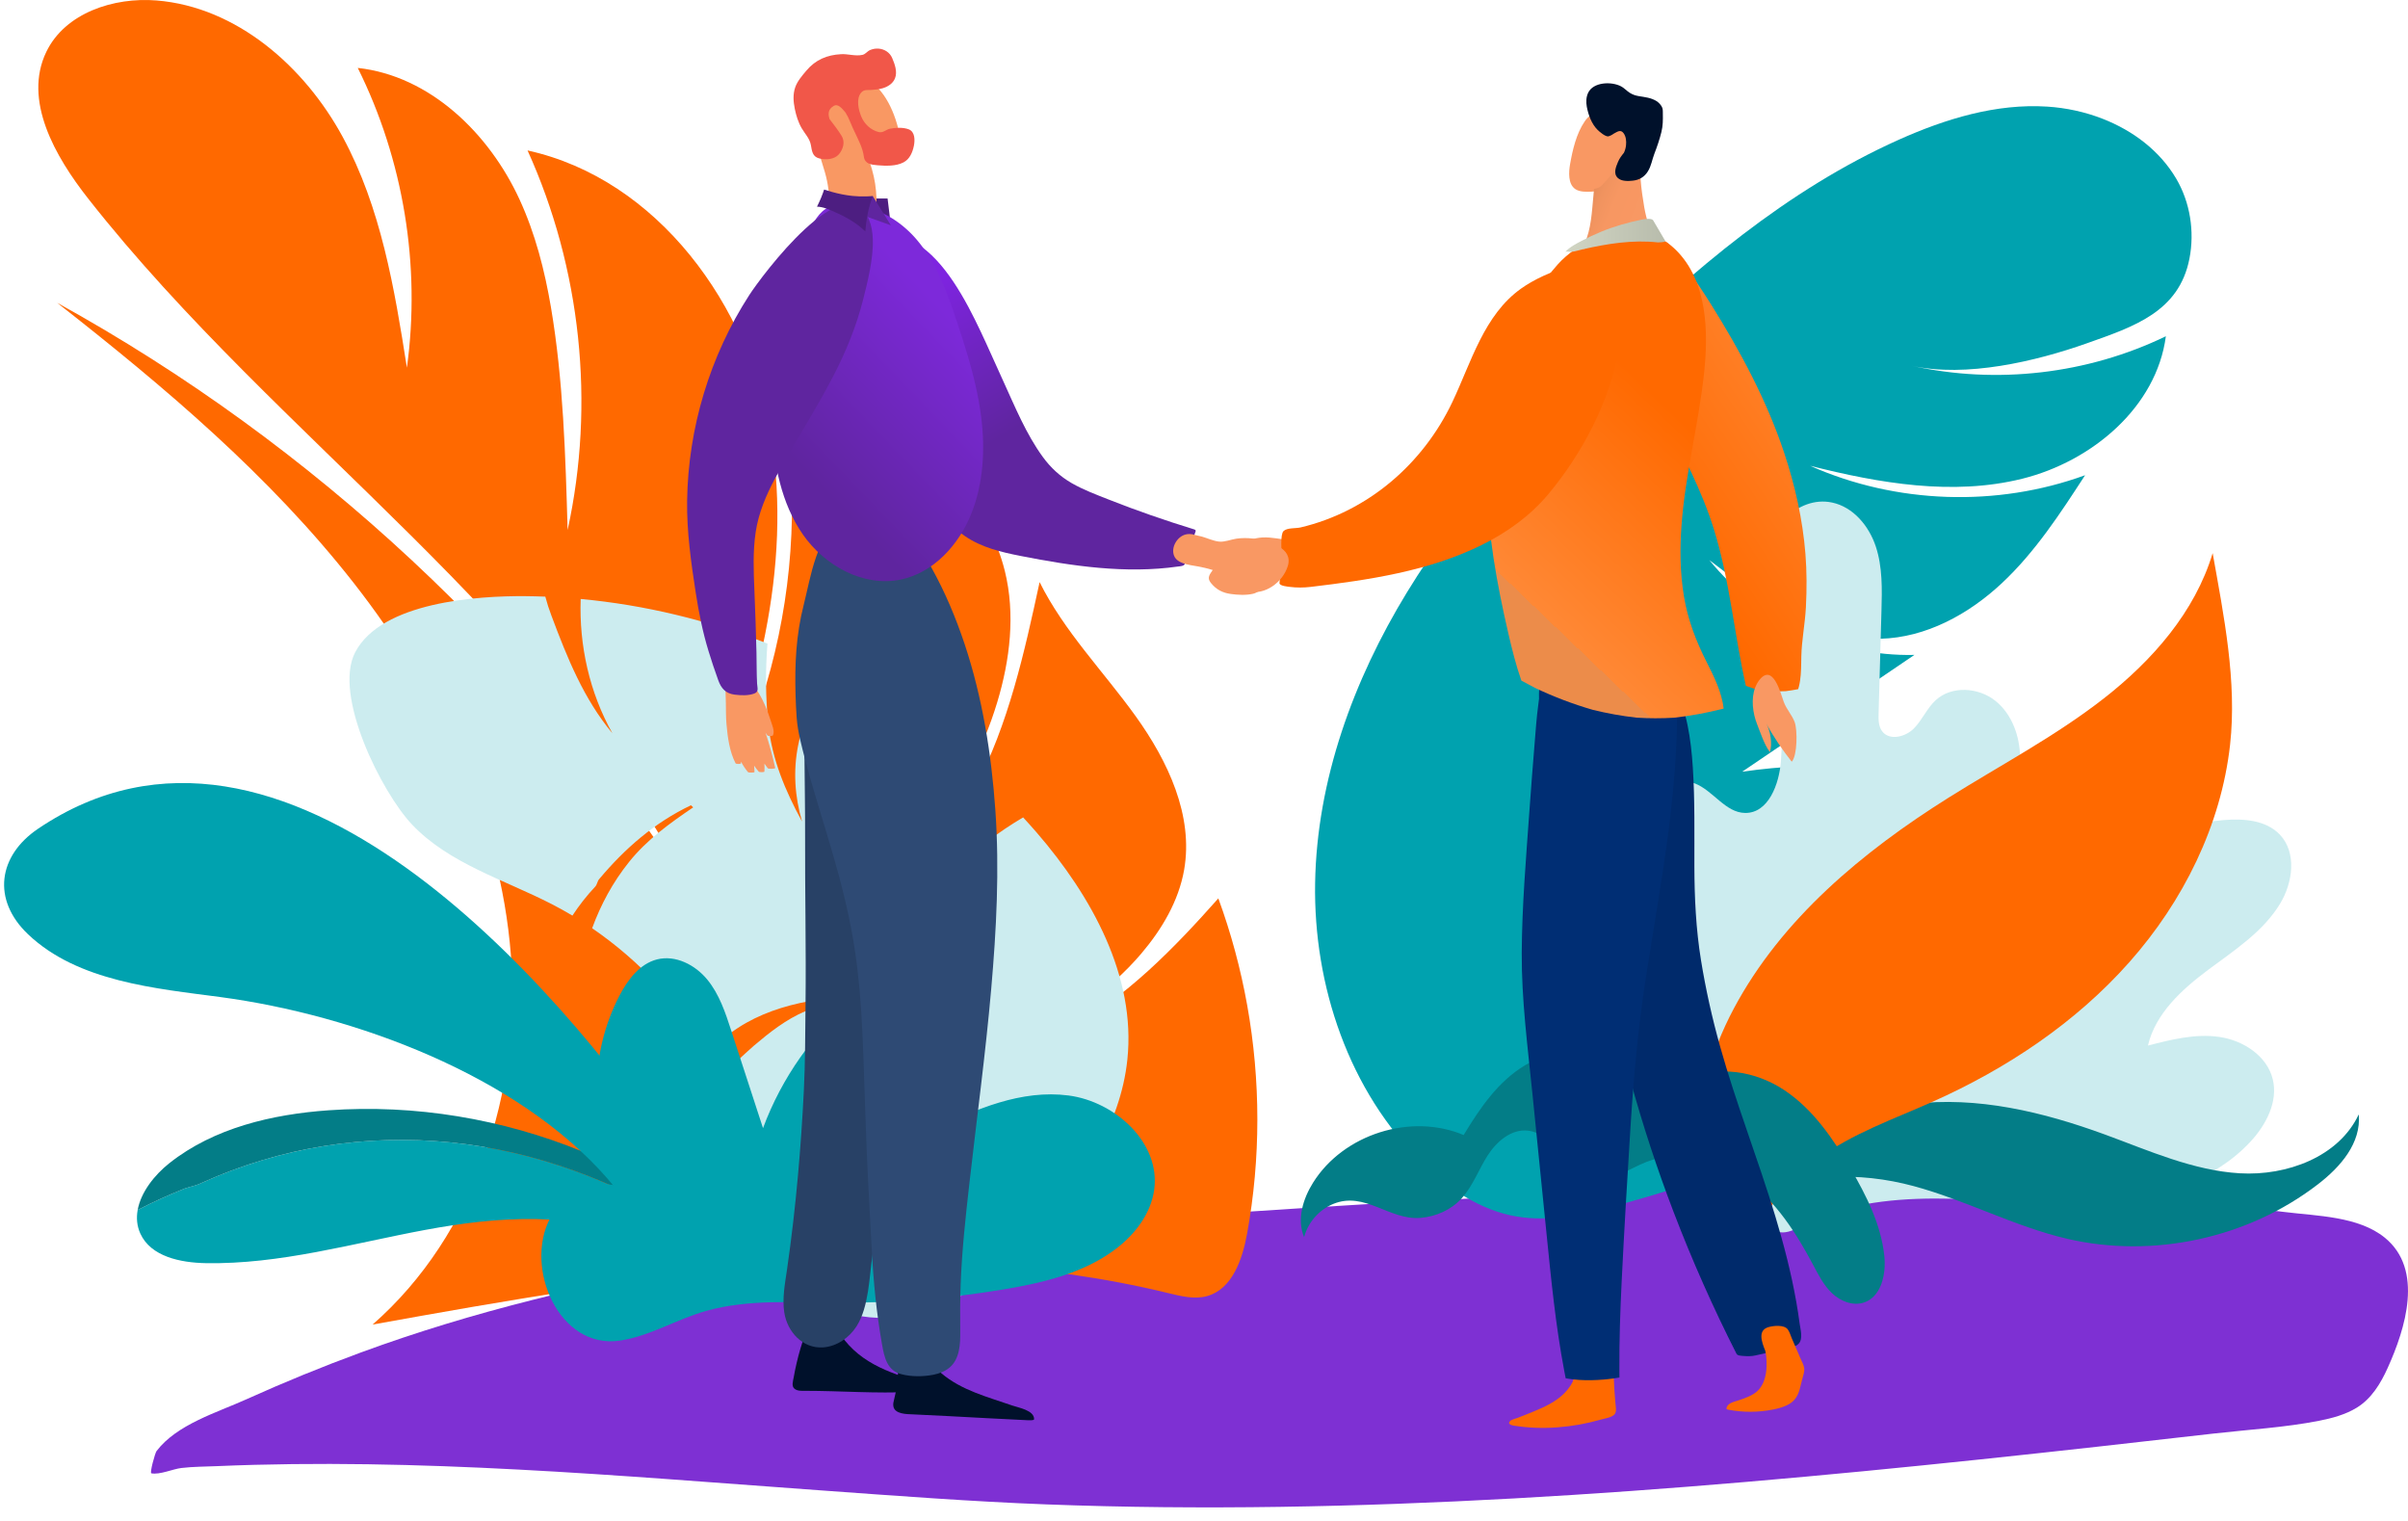 <svg width="171" height="108" viewBox="0 0 171 108" fill="none" xmlns="http://www.w3.org/2000/svg">
<path d="M169.561 97.125C169.063 98.229 168.415 99.312 167.358 99.96C166.558 100.45 165.608 100.705 164.695 100.885C162.242 101.368 159.686 101.51 157.203 101.794C151.672 102.427 146.14 103.05 140.603 103.633C129.588 104.791 118.553 105.792 107.493 106.402C96.452 107.011 85.375 107.244 74.32 106.825C68.964 106.623 63.614 106.212 58.268 105.828C44.006 104.8 29.7 103.496 15.399 104.108C14.564 104.144 13.709 104.141 12.878 104.24C12.276 104.312 11.334 104.737 10.749 104.617C10.619 104.597 11.006 103.181 11.119 103.034C12.561 101.141 15.405 100.306 17.496 99.362C20.159 98.159 22.865 97.052 25.608 96.044C33.59 93.109 41.833 91.17 50.195 89.678C60.355 88.094 70.617 87.33 80.867 86.584C91.578 85.804 102.316 85.129 113.047 84.711C124.014 84.286 135.001 84.132 145.965 84.677C151.412 84.947 156.851 85.392 162.263 86.066C164.543 86.35 167.48 86.362 169.351 87.884C172.145 90.16 170.808 94.36 169.561 97.125Z" fill="#7E30D3"/>
<path d="M88.567 71.377C88.104 68.796 87.42 66.254 86.518 63.792C83.367 67.345 79.99 70.815 75.823 73.095C71.656 75.374 66.55 76.34 62.1 74.679C69.047 75.81 76.498 73.068 81.053 67.704C82.51 65.989 83.7 63.982 84.089 61.766C84.764 57.91 82.937 54.046 80.654 50.865C78.372 47.685 75.568 44.84 73.826 41.335C72.743 46.342 71.623 51.417 69.236 55.949C66.848 60.482 62.995 64.484 58.071 65.9C64.139 62.422 68.798 56.561 70.817 49.865C71.727 46.851 72.113 43.605 71.357 40.548C70.295 36.255 67.126 32.803 63.738 29.959C60.35 27.115 56.603 24.645 53.71 21.299C58.109 33.439 56.715 47.536 50.025 58.58C53.682 49.868 56.291 40.339 54.758 31.017C53.224 21.694 46.692 12.716 37.463 10.683C41.26 19.054 42.274 28.659 40.308 37.638C40.158 32.359 40 26.979 39.127 21.833C38.682 19.205 38.014 16.603 36.899 14.174C34.743 9.48 30.542 5.387 25.406 4.823C28.656 11.358 29.889 18.88 28.895 26.11C28.015 20.482 27.053 14.739 24.34 9.73C21.627 4.721 16.801 0.494 11.122 0.033C8.069 -0.215 4.622 0.922 3.29 3.68C1.63 7.115 3.9 11.097 6.258 14.097C19.811 31.344 39.369 44.007 49.228 63.6C37.93 46.147 22.262 31.545 4.056 21.499C11.684 27.474 19.162 33.781 25.132 41.412C31.102 49.044 35.526 58.145 36.279 67.803C37.032 77.462 33.75 87.672 26.459 94.055C45.157 90.69 64.513 87.337 82.974 91.824C83.877 92.043 84.826 92.281 85.721 92.033C87.507 91.536 88.228 89.427 88.56 87.604C89.534 82.254 89.527 76.73 88.567 71.377Z" fill="#FF6900"/>
<path d="M149.332 8.441C148.072 7.947 146.723 7.655 145.381 7.57C141.751 7.338 138.156 8.437 134.837 9.923C126.901 13.477 120.159 19.225 113.934 25.296C108.707 30.395 103.722 35.823 99.916 42.055C96.11 48.287 93.514 55.395 93.391 62.696C93.267 69.996 95.795 77.484 101.014 82.592C102.868 84.406 105.119 85.941 107.677 86.379C110.021 86.781 112.416 86.236 114.713 85.62C126.032 82.585 137.323 77.369 144.407 68.037C146.15 65.74 147.658 62.736 146.557 60.072C145.584 57.72 142.95 56.568 140.5 55.88C135.063 54.352 129.304 53.981 123.717 54.8C127.794 52.034 131.871 49.269 135.948 46.504C130.411 46.633 124.874 44.072 121.387 39.771C124.989 42.553 128.987 45.471 133.538 45.357C136.77 45.276 139.802 43.617 142.163 41.407C144.524 39.197 146.308 36.456 148.069 33.745C141.796 36.03 134.641 35.784 128.54 33.074C133.471 34.321 138.677 35.22 143.613 33.992C148.549 32.764 153.141 28.918 153.805 23.877C148.251 26.563 141.783 27.314 135.761 25.973C139.608 26.83 144.575 25.66 148.196 24.377C151.531 23.195 154.743 22.149 155.481 18.358C155.854 16.441 155.531 14.365 154.535 12.678C153.369 10.705 151.479 9.282 149.332 8.441Z" fill="#00A2AF"/>
<path d="M64.284 66.589C65.007 63.681 65.731 60.773 67.585 58.332C68.363 57.275 69.319 56.437 70.371 55.727C66.813 52.364 62.736 49.554 58.339 47.391C57.569 49.125 57.083 51.015 56.682 52.915C56.312 54.735 56.443 56.579 56.956 58.335C55.776 56.175 54.825 53.932 54.56 51.437C54.361 49.488 54.352 47.595 54.5 45.699C50.252 44.035 45.776 42.954 41.236 42.532C41.118 45.836 41.863 49.172 43.488 52.069C41.453 49.627 40.29 46.735 39.163 43.727C38.993 43.281 38.845 42.827 38.724 42.366C38.253 42.348 37.781 42.336 37.309 42.332C33.918 42.303 27.098 42.739 25.226 46.311C23.622 49.369 27.126 56.297 29.258 58.547C31.895 61.328 35.778 62.449 39.187 64.203C39.684 64.458 40.171 64.729 40.649 65.015C41.129 64.287 41.665 63.598 42.267 62.96C42.417 62.802 42.41 62.571 42.559 62.413C44.382 60.242 46.485 58.41 49.068 57.18C49.107 57.217 49.186 57.292 49.226 57.329C47.565 58.456 45.943 59.62 44.68 61.196C43.513 62.647 42.664 64.236 42.049 65.912C45.417 68.217 48.264 71.278 50.344 74.791C52.791 71.933 56.544 71 60.285 70.749C60.362 70.746 60.514 70.665 60.628 70.623C59.527 71.156 58.3 71.346 57.196 71.801C55.827 72.38 54.66 73.3 53.533 74.256C52.738 74.961 51.971 75.675 51.23 76.407C52.061 78.051 52.728 79.777 53.208 81.557C54.203 85.245 54.633 89.493 57.593 91.91C59.959 93.842 63.426 93.987 66.29 92.922C69.153 91.857 71.508 89.756 73.581 87.512C76.776 84.056 79.566 79.923 80.058 75.243C80.679 69.323 77.516 63.628 73.623 59.123C73.307 58.757 72.984 58.398 72.656 58.042C69.163 60.102 66.165 62.957 64.284 66.589Z" fill="#CCECEF"/>
<path d="M141.022 63.921C141.793 63.483 142.722 63.069 143.534 63.424C144.251 63.738 144.615 64.582 144.6 65.365C144.585 66.148 144.267 66.888 143.953 67.606C146.619 62.406 152.069 58.742 157.892 58.234C159.317 58.11 160.92 58.231 161.903 59.269C163.108 60.543 162.828 62.661 161.921 64.162C160.714 66.162 158.671 67.475 156.8 68.873C154.928 70.27 153.066 71.97 152.532 74.243C154.191 73.816 155.904 73.385 157.6 73.63C159.296 73.875 160.989 74.97 161.396 76.635C161.787 78.23 160.919 79.881 159.799 81.083C157.262 83.805 153.462 85.023 149.754 85.346C146.047 85.669 142.321 85.208 138.6 85.12C135.325 85.043 131.932 85.267 128.881 86.559C128.035 86.917 126.78 87.995 125.886 87.264C125.187 86.692 125.357 85.212 125.465 84.453C126.222 79.113 129.894 73.642 133.521 69.816C135.716 67.501 138.245 65.498 141.022 63.921Z" fill="#CCECEF"/>
<path d="M167.503 79.131C166.085 82.151 162.388 83.509 159.056 83.313C155.725 83.117 152.607 81.706 149.473 80.559C145.091 78.955 140.407 77.826 135.775 78.398C131.144 78.97 126.562 81.493 124.468 85.662C127.356 83.115 132.146 83.216 135.866 84.215C139.587 85.214 143.037 87.088 146.788 87.962C152.903 89.386 159.627 87.927 164.601 84.097C166.217 82.854 167.686 81.161 167.503 79.131Z" fill="#037D87"/>
<path d="M115.584 61.553C115.596 60.055 115.73 58.49 116.522 57.22C117.314 55.949 118.947 55.09 120.345 55.625C121.659 56.129 122.518 57.706 123.924 57.726C125.584 57.75 126.352 55.677 126.472 54.023C126.627 51.891 126.493 49.739 126.078 47.643C125.586 45.163 124.696 42.676 125.046 40.172C125.397 37.668 127.625 35.164 130.101 35.684C131.605 36 132.723 37.346 133.206 38.805C133.689 40.263 133.652 41.836 133.609 43.371C133.541 45.8 133.473 48.228 133.405 50.656C133.393 51.096 133.392 51.573 133.656 51.926C134.168 52.611 135.302 52.34 135.904 51.733C136.506 51.127 136.839 50.286 137.471 49.71C138.603 48.678 140.495 48.805 141.693 49.76C142.891 50.715 143.447 52.308 143.455 53.839C143.464 55.371 142.992 56.864 142.446 58.294C140.806 62.595 138.474 66.592 136.151 70.566C133.889 74.438 130.498 80.902 125.493 81.594C120.25 82.32 117.976 74.842 116.882 71.013C116.005 67.943 115.558 64.747 115.584 61.553Z" fill="#CCECEF"/>
<path d="M122.933 92.234C119.098 86.137 119.736 77.97 123.124 71.614C126.513 65.258 132.265 60.476 138.366 56.647C142.065 54.325 145.956 52.281 149.399 49.594C152.841 46.907 155.872 43.459 157.128 39.277C157.922 43.722 158.866 48.399 158.365 52.887C157.725 58.61 155.035 64.007 151.216 68.317C147.397 72.628 142.49 75.893 137.229 78.238C134.46 79.472 131.547 80.483 129.102 82.277C126.052 84.514 123.896 87.938 123.195 91.655C123.066 91.31 123.129 92.546 122.933 92.234Z" fill="#FF6900"/>
<path d="M133.813 90.233C133.851 89.874 133.848 89.51 133.811 89.167C133.571 86.943 132.536 84.887 131.405 82.957C130.174 80.855 128.755 78.777 126.731 77.421C124.707 76.066 121.947 75.569 119.816 76.75C118.921 77.246 118.053 78.04 117.039 77.898C115.945 77.744 115.333 76.6 114.519 75.854C112.88 74.351 110.21 74.502 108.3 75.642C106.391 76.781 105.089 78.694 103.94 80.597C100.193 79.018 95.407 80.53 93.248 83.975C92.525 85.127 92.082 86.594 92.609 87.848C92.885 86.8 93.674 85.9 94.677 85.489C96.921 84.569 98.663 86.661 100.869 86.48C101.975 86.389 103.061 85.912 103.809 85.08C104.599 84.201 105.003 83.048 105.64 82.052C106.277 81.056 107.325 80.152 108.501 80.285C110.442 80.505 111.223 83.253 113.135 83.659C114.445 83.938 115.662 83.001 116.908 82.51C119.274 81.579 122.053 82.306 124.093 83.824C126.133 85.341 127.549 87.544 128.741 89.79C129.125 90.513 129.502 91.262 130.096 91.827C130.689 92.392 131.559 92.744 132.341 92.497C133.267 92.203 133.704 91.243 133.813 90.233Z" fill="#037D87"/>
<path d="M14.339 83.987C13.931 84.191 13.523 84.259 13.115 84.395C11.98 84.849 10.861 85.354 9.776 85.918C9.675 86.479 9.718 87.049 9.966 87.594C10.709 89.23 12.815 89.662 14.612 89.694C19.876 89.788 25.018 88.297 30.195 87.334C35.371 86.372 40.918 85.976 45.721 88.131C46.762 88.598 48.432 89.647 49.588 88.957C50.059 88.676 50.277 88.347 50.329 88.004C49.92 87.798 49.522 87.569 49.131 87.316C38.462 80.319 25.619 78.893 14.339 83.987Z" fill="#00A2AF"/>
<path d="M49.509 86.254C47.552 84.23 43.937 82.821 41.379 81.775C35.69 79.446 29.466 78.402 23.329 78.84C19.316 79.126 15.203 80.09 12.044 82.581C10.98 83.419 10.006 84.649 9.776 85.918C10.861 85.354 11.98 84.85 13.116 84.395C13.524 84.259 13.931 84.192 14.339 83.988C25.619 78.893 38.462 80.32 49.131 87.316C49.522 87.569 49.92 87.798 50.329 88.004C50.42 87.404 50 86.761 49.509 86.254Z" fill="#037D87"/>
<path d="M28.853 61.628C20.687 55.784 11.389 52.969 2.693 58.855C-0.13 60.765 -0.59 63.881 1.987 66.337C5.534 69.716 11.088 70.189 15.659 70.801C25.151 72.073 36.708 76.327 43.141 83.692C44.514 85.264 48.257 90.594 50.901 90.071C53.454 89.566 48.567 83.087 47.738 81.871C43.523 75.685 36.713 67.252 28.853 61.628Z" fill="#00A2AF"/>
<path d="M39.045 86.544C39.951 84.798 42.091 83.668 43.971 84.245C41.812 80.081 41.818 74.867 43.985 70.706C44.576 69.571 45.425 68.436 46.666 68.124C47.972 67.797 49.361 68.51 50.218 69.548C51.075 70.585 51.51 71.897 51.926 73.177C52.679 75.488 53.432 77.798 54.184 80.108C55.508 76.535 57.777 73.316 60.698 70.868C61.855 69.897 63.166 69.024 64.656 68.774C66.145 68.523 67.844 69.03 68.64 70.313C69.573 71.817 69.019 73.791 68.209 75.365C67.399 76.938 66.33 78.484 66.272 80.253C69.268 78.743 72.545 77.357 75.873 77.788C79.201 78.219 82.42 81.154 81.964 84.478C81.728 86.2 80.575 87.685 79.182 88.726C76.937 90.404 74.11 91.08 71.345 91.546C67.404 92.211 63.404 92.532 59.408 92.505C56.337 92.484 53.19 92.248 50.193 93.072C48.121 93.641 46.172 94.874 44.034 95.193C39.687 95.841 37.233 90.038 39.045 86.544Z" fill="#00A2AF"/>
<path d="M127.741 95.4C127.449 95.732 126.808 95.766 126.405 95.856C125.819 95.985 125.234 96.118 124.649 96.249C124.375 96.311 124.075 96.308 123.796 96.283C123.675 96.272 123.387 96.271 123.317 96.133C121.652 92.853 120.157 89.486 118.843 86.05C116.506 79.938 114.759 73.614 113.661 67.163C113.114 63.953 112.735 60.73 112.545 57.478C112.451 55.857 112.377 54.229 112.377 52.605C112.377 51.782 112.424 50.956 112.463 50.134C112.482 49.723 112.504 49.31 112.528 48.898C112.549 48.545 112.484 48.046 112.694 47.758C112.72 47.723 112.807 47.7 112.919 47.688C113.02 47.404 113.157 47.133 113.35 46.889C113.64 46.524 114.093 46.371 114.539 46.299C115.33 46.171 116.35 46.127 117.099 46.476C117.522 46.673 117.813 47.053 118.091 47.414C118.381 47.793 118.638 48.198 118.858 48.621C119.793 50.418 120.081 52.487 120.212 54.485C120.364 56.821 120.317 59.161 120.323 61.501C120.329 63.74 120.434 65.969 120.793 68.182C121.128 70.244 121.581 72.274 122.144 74.286C123.284 78.363 124.845 82.304 126.068 86.355C126.673 88.362 127.201 90.394 127.563 92.46C127.652 92.966 127.731 93.475 127.798 93.984C127.853 94.398 128.05 95.048 127.741 95.4Z" fill="#002A6B"/>
<path d="M121.714 37.596C122.837 41.213 123.146 44.993 123.974 48.667C123.977 48.678 123.98 48.689 123.982 48.7C124.165 48.769 124.349 48.835 124.535 48.895C124.887 48.973 125.242 49.035 125.6 49.081C126.003 49.099 126.406 49.099 126.809 49.079C127.105 49.042 127.4 48.994 127.693 48.937C127.713 48.875 127.731 48.812 127.747 48.749C127.883 48.205 127.902 47.641 127.91 47.079C127.913 46.926 127.914 46.774 127.918 46.622C127.943 45.443 128.183 44.297 128.243 43.114C128.308 41.854 128.31 40.59 128.21 39.332C128.014 36.879 127.469 34.463 126.693 32.132C125.469 28.45 123.585 24.935 121.532 21.654C120.946 20.719 120.336 19.8 119.7 18.898C119.262 18.278 118.697 17.15 117.886 16.983C115.431 16.479 115.739 19.875 115.883 21.314C116.036 22.829 116.118 24.23 116.576 25.706C116.997 27.058 117.566 28.361 118.188 29.632C119.481 32.272 120.836 34.769 121.714 37.596Z" fill="url(#paint0_linear)"/>
<path d="M114.643 100.443C114.427 100.667 113.933 100.729 113.65 100.81C111.708 101.366 109.54 101.558 107.525 101.236C107.362 101.211 107.029 101.133 107.224 100.919C107.34 100.792 107.621 100.736 107.773 100.678C107.963 100.605 108.153 100.533 108.342 100.456C109.125 100.139 109.932 99.835 110.619 99.332C110.968 99.076 111.279 98.767 111.517 98.405C111.612 98.26 111.694 98.122 111.735 97.955C111.756 97.87 111.741 97.595 111.836 97.551C111.961 97.492 112.065 97.287 112.217 97.214C112.407 97.123 112.628 97.075 112.834 97.035C113.235 96.955 113.704 96.822 114.103 96.97C114.568 97.141 114.609 97.727 114.618 98.16C114.63 98.656 114.682 99.137 114.716 99.628C114.732 99.863 114.832 100.248 114.643 100.443Z" fill="#FF6900"/>
<path d="M127.992 97.901C127.931 98.145 127.873 98.39 127.806 98.633C127.687 99.066 127.491 99.428 127.101 99.671C126.743 99.893 126.327 100.005 125.918 100.087C124.868 100.297 123.784 100.301 122.733 100.101C122.722 100.099 122.596 100.075 122.6 100.033C122.635 99.633 123.121 99.546 123.433 99.443C123.88 99.294 124.381 99.129 124.747 98.821C125.528 98.165 125.534 96.789 125.364 95.934C125.078 95.237 124.825 94.457 125.587 94.236C125.944 94.132 126.683 94.057 126.945 94.386C127.082 94.558 127.148 94.814 127.234 95.013C127.337 95.249 127.439 95.486 127.541 95.723C127.652 95.979 127.762 96.235 127.873 96.492C127.964 96.702 128.101 96.935 128.124 97.166C128.15 97.409 128.051 97.667 127.992 97.901Z" fill="#FF6900"/>
<path d="M119.069 50.097C119.034 49.257 119.004 48.404 118.866 47.573C118.816 46.6 118.627 45.651 117.958 44.873C117.38 44.199 116.537 44.052 115.687 44.013C114.779 43.972 113.848 44.004 112.952 44.154C112.282 44.266 111.61 44.468 111.062 44.882C110.599 45.232 110.232 45.72 109.959 46.229C109.599 46.901 109.415 47.647 109.339 48.402C109.299 48.798 109.28 49.21 109.291 49.621C109.27 49.795 109.249 49.968 109.226 50.142C109.115 50.97 109.058 51.804 108.99 52.638C108.853 54.302 108.724 55.967 108.605 57.633C108.368 60.965 108.083 64.316 108.064 67.659C108.047 70.981 108.482 74.294 108.815 77.593C109.151 80.926 109.487 84.259 109.823 87.592C110.153 90.862 110.472 94.145 111.089 97.376C111.12 97.541 111.152 97.706 111.185 97.871C111.497 97.927 111.814 97.963 112.133 97.985C112.713 98.023 113.298 98.009 113.869 97.96C113.979 97.951 114.09 97.94 114.201 97.928C114.465 97.899 114.733 97.862 115.001 97.814C114.999 97.657 114.997 97.499 114.997 97.342C114.984 95.218 115.057 93.093 115.161 90.968C115.338 87.361 115.554 83.755 115.78 80.15C116.004 76.574 116.318 73.03 116.868 69.487C117.412 65.978 118.039 62.481 118.493 58.958C118.744 57.006 118.941 55.045 119.031 53.077C119.076 52.086 119.111 51.089 119.069 50.097Z" fill="#002E74"/>
<path d="M124.644 48.81C124.331 49.621 124.473 50.65 124.769 51.404C125.016 52.034 125.294 52.887 125.684 53.407C125.886 52.812 125.714 51.894 125.431 51.375C125.904 52.267 126.603 53.29 127.237 54.088C127.638 53.663 127.651 51.835 127.446 51.277C127.258 50.768 126.86 50.361 126.671 49.842C126.445 49.217 125.895 47.037 124.921 48.309C124.805 48.462 124.714 48.631 124.644 48.81Z" fill="#F99863"/>
<path d="M91.976 40.342C91.53 40.797 90.754 40.663 90.257 41.072C89.833 41.421 89.554 42.029 88.983 42.163C88.491 42.278 87.905 42.247 87.409 42.178C86.832 42.097 86.391 41.879 86.016 41.426C85.81 41.177 85.784 40.987 85.962 40.708C86.137 40.432 86.348 40.173 86.559 39.924C86.983 39.427 87.473 38.976 88.047 38.66C88.545 38.388 89.07 38.199 89.639 38.165C90.317 38.125 90.963 38.305 91.634 38.358C91.635 38.358 91.654 38.36 91.67 38.364C92.067 38.331 92.475 38.338 92.662 38.703C92.943 39.251 92.335 39.975 91.976 40.342Z" fill="#F99863"/>
<path d="M107.112 44.983C107.367 46.083 107.65 47.226 108.037 48.329C108.356 48.506 108.678 48.678 109.004 48.845C110.328 49.473 111.698 49.996 113.106 50.403C114.136 50.657 115.181 50.846 116.236 50.962C117.113 51.016 117.99 51.017 118.868 50.964C120.024 50.837 121.168 50.625 122.297 50.342C122.333 50.331 122.368 50.32 122.403 50.31C122.265 49.143 121.724 48.056 121.191 47.004C120.437 45.516 119.859 44.011 119.584 42.359C119.303 40.671 119.286 38.948 119.414 37.245C119.687 33.639 120.617 30.125 121.007 26.534C121.324 23.595 121.268 19.974 119.006 17.745C118.465 17.212 117.805 16.84 117.07 16.651C115.976 16.37 114.7 16.367 113.605 16.648C112.879 16.835 112.287 17.213 111.819 17.722C111.378 18.039 110.962 18.387 110.599 18.799C110.08 19.39 109.599 20.013 109.157 20.661C108.303 21.912 107.627 23.24 107.096 24.657C105.948 27.719 105.526 30.94 105.579 34.199C105.638 37.834 106.294 41.45 107.112 44.983Z" fill="url(#paint1_linear)"/>
<path d="M115.275 22.224C115.236 23.243 115.035 24.313 114.903 25.036C114.247 28.639 112.297 32.277 109.965 35.073C108.666 36.632 107.016 37.813 105.204 38.708C101.462 40.556 97.183 41.185 93.081 41.674C92.59 41.733 92.083 41.737 91.592 41.674C91.501 41.662 90.85 41.609 90.862 41.407C90.898 40.785 90.958 40.164 91.001 39.542C91.026 39.175 90.895 37.957 91.148 37.71C91.403 37.462 92.019 37.533 92.356 37.453C97.147 36.319 101.048 32.945 103.136 28.548C104.484 25.712 105.377 22.368 108.026 20.485C109.629 19.344 113.579 17.62 114.93 20.072C115.232 20.618 115.306 21.404 115.275 22.224Z" fill="#FF6900"/>
<path d="M116.797 10.477C116.27 11.729 115.379 12.837 114.101 13.369C113.747 13.516 113.385 13.594 113.001 13.61C112.645 13.626 112.169 13.638 111.86 13.422C111.336 13.057 111.401 12.194 111.497 11.653C111.672 10.661 111.936 9.487 112.541 8.61C113.402 7.362 116.492 6.506 117.083 8.462C117.286 9.136 117.059 9.853 116.797 10.477Z" fill="#F99863"/>
<path d="M112.726 17.559C113.355 17.306 114.1 17.338 114.761 17.215C115.244 17.125 115.695 16.96 116.18 16.641C116.476 16.446 116.748 16.176 117.081 16.044C117.082 16.044 117.083 16.043 117.085 16.043C116.957 15.601 116.839 15.158 116.761 14.702C116.543 13.422 116.38 12.091 116.525 10.796C116.558 10.51 115.876 10.951 115.817 10.999C115.066 11.609 114.508 12.358 113.851 13.057C113.767 13.146 113.69 13.234 113.587 13.297C113.558 13.315 113.194 13.444 113.197 13.413C113.179 13.585 113.168 13.758 113.151 13.93C113.043 15.046 112.996 16.27 112.521 17.304C112.445 17.471 112.423 17.547 112.433 17.711C112.535 17.657 112.691 17.573 112.726 17.559Z" fill="url(#paint2_linear)"/>
<path d="M118.084 8.072C118.08 7.859 118.102 7.712 117.98 7.525C117.888 7.386 117.774 7.269 117.633 7.18C117.251 6.937 116.815 6.899 116.381 6.826C116.136 6.784 115.955 6.726 115.743 6.595C115.522 6.459 115.348 6.255 115.123 6.134C114.445 5.772 113.143 5.812 112.776 6.596C112.634 6.899 112.624 7.249 112.684 7.578C112.791 8.153 113.026 8.805 113.449 9.221C113.578 9.349 114.028 9.742 114.233 9.677C114.315 9.651 114.393 9.618 114.465 9.577C114.516 9.548 114.564 9.516 114.61 9.483C114.86 9.35 115.087 9.174 115.296 9.458C115.476 9.704 115.499 10.026 115.469 10.318C115.449 10.511 115.399 10.681 115.321 10.848C115.156 11.049 115 11.255 114.9 11.497C114.751 11.854 114.55 12.317 114.884 12.635C115.147 12.886 115.625 12.865 115.957 12.828C116.421 12.775 116.767 12.569 117.017 12.175C117.265 11.784 117.318 11.341 117.483 10.916C117.677 10.414 117.855 9.893 117.983 9.37C118.092 8.926 118.092 8.523 118.084 8.072Z" fill="#00112B"/>
<path d="M111.737 17.793C111.729 17.794 111.722 17.796 111.715 17.797C111.717 17.796 111.721 17.796 111.724 17.794C111.724 17.795 111.725 17.795 111.726 17.794C111.73 17.794 111.733 17.794 111.737 17.793Z" fill="#002E74"/>
<path d="M117.74 17.214C115.946 17.015 114.154 17.303 112.408 17.7C112.144 17.76 111.873 17.852 111.606 17.881C111.54 17.888 111.192 17.845 111.162 17.877C111.486 17.53 111.929 17.307 112.345 17.089C112.778 16.862 113.222 16.654 113.674 16.466C114.628 16.069 115.631 15.785 116.645 15.583C116.801 15.551 117.3 15.482 117.398 15.648C117.691 16.14 117.981 16.633 118.268 17.129C118.307 17.197 117.746 17.215 117.74 17.214Z" fill="url(#paint3_linear)"/>
<path d="M64.751 98.835C62.222 98.965 59.708 98.76 57.182 98.76C56.931 98.762 56.629 98.782 56.42 98.613C56.187 98.424 56.32 98.054 56.363 97.808C56.422 97.47 56.49 97.133 56.569 96.8C56.732 96.101 56.931 95.405 57.186 94.734C57.364 94.266 57.599 93.799 58.083 93.6C58.244 93.533 59.003 93.444 59.092 93.657C59.564 94.787 60.311 95.708 61.312 96.415C62.268 97.09 63.375 97.522 64.487 97.866C64.783 97.958 65.086 98.029 65.381 98.121C65.519 98.165 65.721 98.226 65.777 98.378C65.94 98.824 64.96 98.824 64.751 98.835Z" fill="#00112B"/>
<path d="M73.434 100.78C73.431 100.874 73.049 100.852 72.999 100.849C71.094 100.758 69.191 100.655 67.286 100.552C66.459 100.508 65.631 100.466 64.803 100.431C64.382 100.413 63.565 100.418 63.445 99.881C63.404 99.697 63.458 99.507 63.505 99.324C63.683 98.642 63.775 97.938 63.778 97.234C63.781 96.532 63.976 96.225 64.738 96.111C65.75 95.959 66.17 96.934 66.846 97.509C68.29 98.736 70.137 99.194 71.888 99.805C72.321 99.957 73.453 100.141 73.434 100.78Z" fill="#00112B"/>
<path d="M64.81 56.888C64.764 67.646 63.577 78.395 61.967 89.056C61.725 90.656 61.714 92.79 60.828 94.176C60.306 94.992 59.426 95.606 58.46 95.676C56.994 95.781 55.904 94.559 55.694 93.194C55.54 92.194 55.742 91.158 55.886 90.168C56.211 87.93 56.468 85.682 56.67 83.429C56.848 81.442 56.983 79.45 57.083 77.456C57.185 75.414 57.179 73.375 57.203 71.332C57.248 67.331 57.16 63.33 57.172 59.329C57.183 55.458 57.02 51.586 57.229 47.718C57.347 45.496 57.562 43.253 58.174 41.105C58.571 39.71 59.003 38.085 59.942 36.946C61.34 35.248 63.039 36.697 63.547 38.447C64.344 41.192 64.341 44.417 64.525 47.254C64.735 50.46 64.823 53.675 64.81 56.888Z" fill="#284166"/>
<path d="M60.959 14.096H63.03L63.261 15.996L59.922 14.534L60.959 14.096Z" fill="#4D1E80"/>
<path d="M84.915 37.69C84.653 38.479 84.391 39.267 84.129 40.056C84.081 40.2 83.773 40.211 83.662 40.227C79.942 40.759 76.138 40.197 72.482 39.478C71.098 39.205 69.722 38.883 68.538 38.078C67.562 37.416 66.779 36.511 66.128 35.534C65.463 34.538 64.954 33.445 64.472 32.352C63.913 31.083 63.411 29.782 62.901 28.492C61.826 25.773 61.046 22.971 60.967 20.03C60.94 19.018 60.946 17.492 61.947 16.9C63.093 16.223 64.934 17.073 65.818 17.817C67.679 19.383 69.042 22.224 70.042 24.401C70.455 25.299 70.854 26.203 71.264 27.103C72.09 28.913 72.871 30.821 74.047 32.438C74.605 33.205 75.282 33.834 76.106 34.307C76.94 34.785 77.856 35.126 78.748 35.478C80.73 36.262 82.745 36.958 84.782 37.585C84.847 37.598 84.891 37.633 84.915 37.69Z" fill="url(#paint4_linear)"/>
<path d="M70.388 70.24C69.982 74.886 69.35 79.509 68.827 84.141C68.562 86.478 68.308 88.812 68.221 91.164C68.179 92.297 68.177 93.421 68.19 94.553C68.199 95.423 68.159 96.484 67.445 97.097C67.119 97.376 66.704 97.538 66.286 97.618C65.555 97.76 64.737 97.768 64.014 97.581C62.986 97.316 62.799 96.382 62.635 95.462C62.241 93.234 62.021 90.981 61.906 88.723C61.79 86.457 61.652 84.19 61.557 81.923C61.462 79.655 61.392 77.388 61.317 75.12C61.242 72.866 61.114 70.609 60.833 68.371C60.557 66.171 60.074 64.014 59.49 61.878C58.914 59.77 58.239 57.691 57.633 55.592C57.338 54.57 57.06 53.543 56.819 52.507C56.699 51.989 56.615 51.491 56.574 50.961C56.534 50.424 56.511 49.887 56.495 49.349C56.432 47.182 56.53 45.078 57.07 42.967C57.555 41.074 57.991 37.805 59.912 36.818C61.313 36.099 63.601 36.59 64.591 37.834C65.196 38.596 65.684 39.478 66.156 40.325C67.118 42.052 67.885 43.883 68.509 45.758C69.773 49.562 70.404 53.551 70.685 57.541C70.983 61.778 70.757 66.016 70.388 70.24Z" fill="#2E4A74"/>
<path d="M62.197 15.173C62.17 15.427 62.169 15.812 61.975 16.009C61.71 16.278 61.154 16.235 60.811 16.219C60.468 16.202 60.125 16.149 59.796 16.053C59.501 15.966 59.167 15.837 58.958 15.599C58.757 15.368 58.883 14.961 58.892 14.686C58.916 13.859 58.809 13.031 58.58 12.236C58.46 11.823 58.329 11.411 58.205 10.998C58.203 10.993 58.201 10.987 58.2 10.982C57.955 10.545 57.796 10.072 57.882 9.553C57.937 9.223 58.124 8.864 58.439 8.716C58.836 8.531 59.48 8.544 59.886 8.686C60.203 8.797 60.402 9.093 60.594 9.349C60.777 9.593 60.946 9.847 61.1 10.109C61.449 10.702 61.723 11.339 61.914 12C62.112 12.679 62.222 13.382 62.241 14.088C62.251 14.45 62.237 14.813 62.197 15.173Z" fill="#F99863"/>
<path d="M63.764 9.041C63.354 7.478 62.478 5.771 60.813 5.284C60.297 5.133 59.747 5.096 59.212 5.132C58.747 5.163 58.227 5.246 57.867 5.571C57.566 5.842 57.375 6.276 57.236 6.648C57.229 6.667 57.222 6.686 57.216 6.704C57.16 6.813 57.115 6.928 57.095 7.046C57.059 7.262 57.053 7.494 57.059 7.724C57.054 7.806 57.049 7.889 57.044 7.973C57.028 8.201 57.058 8.43 57.124 8.651C57.182 9.156 57.299 9.638 57.621 10.059C58.012 10.572 58.567 10.868 59.181 11.048C60.314 11.379 61.517 11.607 62.702 11.524C62.783 11.519 63.482 11.462 63.602 11.33C64.302 10.939 63.925 9.654 63.764 9.041Z" fill="#F99863"/>
<path d="M64.531 9.183C64.144 9.034 63.606 9.059 63.209 9.139C62.901 9.201 62.721 9.452 62.405 9.378C61.841 9.244 61.379 8.807 61.161 8.277C60.96 7.792 60.778 6.995 61.166 6.562C61.361 6.345 61.623 6.399 61.888 6.386C62.156 6.372 62.426 6.341 62.684 6.266C63.057 6.155 63.411 5.932 63.559 5.557C63.741 5.095 63.539 4.548 63.355 4.116C63.188 3.725 62.809 3.484 62.39 3.452C62.184 3.437 61.976 3.473 61.786 3.554C61.582 3.642 61.461 3.849 61.245 3.896C60.75 4.006 60.232 3.82 59.73 3.847C58.726 3.902 57.912 4.241 57.26 5.019C56.965 5.37 56.629 5.754 56.474 6.191C56.299 6.684 56.337 7.221 56.44 7.725C56.537 8.201 56.687 8.693 56.935 9.113C57.164 9.502 57.498 9.833 57.582 10.291C57.661 10.722 57.687 11.125 58.183 11.251C58.633 11.366 59.252 11.332 59.573 10.955C59.877 10.599 60.025 10.079 59.775 9.664C59.516 9.236 59.213 8.854 58.914 8.462C58.794 8.111 58.79 7.765 59.201 7.524C59.532 7.33 59.807 7.725 60.044 7.994C60.104 8.109 60.165 8.225 60.233 8.336C60.288 8.477 60.349 8.616 60.414 8.749C60.506 8.989 60.624 9.223 60.733 9.455C60.979 9.986 61.269 10.527 61.343 11.111C61.41 11.639 61.852 11.698 62.316 11.735C62.904 11.783 63.62 11.812 64.161 11.53C64.6 11.301 64.803 10.821 64.897 10.358C64.978 9.96 64.986 9.358 64.531 9.183Z" fill="#F15749"/>
<path d="M55.051 54.535C55.065 54.597 54.571 54.616 54.52 54.55C54.435 54.443 54.358 54.334 54.284 54.222C54.294 54.409 54.296 54.596 54.284 54.783C54.28 54.851 53.918 54.838 53.88 54.794C53.761 54.658 53.654 54.515 53.553 54.368C53.566 54.515 53.577 54.662 53.581 54.81C53.584 54.882 53.154 54.875 53.112 54.823C52.925 54.593 52.756 54.347 52.623 54.083C52.621 54.123 52.619 54.162 52.617 54.202C52.613 54.265 52.266 54.26 52.236 54.202C51.805 53.367 51.673 52.362 51.591 51.435C51.545 50.919 51.554 50.406 51.545 49.888C51.539 49.528 51.517 49.169 51.519 48.81C51.43 48.501 51.33 48.146 51.71 48.041C52.006 47.959 52.366 47.968 52.662 48.052C52.855 48.108 53.028 48.219 53.177 48.366C53.219 48.366 53.259 48.371 53.267 48.381C53.739 48.913 54.09 49.517 54.367 50.172C54.505 50.502 54.627 50.837 54.734 51.179C54.828 51.484 55.033 51.914 54.889 52.216C54.856 52.285 54.546 52.278 54.501 52.227C54.442 52.161 54.396 52.088 54.359 52.009C54.633 52.839 54.863 53.682 55.051 54.535Z" fill="#F99863"/>
<path d="M91.452 40.194C91.1 41.333 89.843 42.281 88.631 41.999C88.312 41.925 88.105 41.717 87.871 41.502C87.633 41.284 87.378 41.089 87.103 40.922C86.447 40.522 85.75 40.346 85.001 40.209C84.478 40.114 83.598 40.038 83.372 39.457C83.143 38.868 83.588 38.115 84.18 37.956C84.377 37.903 84.585 37.908 84.779 37.967C84.969 38.024 85.172 38.049 85.366 38.106C85.758 38.222 86.156 38.41 86.565 38.457C86.962 38.503 87.41 38.307 87.803 38.25C88.191 38.195 88.588 38.194 88.977 38.243C89.596 38.322 90.232 38.524 90.789 38.807C91.344 39.089 91.647 39.568 91.452 40.194Z" fill="#F99863"/>
<path d="M68.975 36.477C68.092 38.69 66.292 40.674 63.957 41.155C61.313 41.7 58.556 40.169 57.015 37.953C55.474 35.737 54.954 32.968 54.802 30.273C54.593 26.555 54.999 22.733 56.256 19.215C56.581 18.308 56.96 17.42 57.391 16.559C57.757 15.828 58.113 15.041 58.904 14.685C59.451 14.439 60.41 14.547 60.995 14.627C62.609 14.848 64.079 15.811 65.118 17.038C66.507 18.681 67.255 20.757 67.938 22.796C68.21 23.611 68.476 24.429 68.72 25.254C69.138 26.673 69.486 28.11 69.672 29.576C69.967 31.895 69.842 34.306 68.975 36.477Z" fill="url(#paint5_linear)"/>
<path d="M61.981 16.993C61.965 16.495 61.888 16.028 61.723 15.628C60.052 11.57 54.081 19.602 53.209 20.951C50.411 25.277 48.866 30.405 48.795 35.556C48.765 37.759 49.074 39.934 49.409 42.106C49.625 43.506 49.902 44.886 50.317 46.24C50.529 46.933 50.759 47.621 51.006 48.303C51.214 48.879 51.532 49.245 52.164 49.325C52.607 49.382 53.138 49.406 53.563 49.248C53.908 49.119 53.779 48.845 53.763 48.54C53.723 47.808 53.737 47.068 53.719 46.335C53.684 44.867 53.634 43.4 53.573 41.934C53.516 40.552 53.457 39.157 53.663 37.783C53.868 36.421 54.398 35.176 55.042 33.968C56.344 31.525 57.875 29.21 59.15 26.753C60.065 24.991 60.829 23.142 61.308 21.213C61.591 20.077 62.028 18.406 61.981 16.993Z" fill="#5F259F"/>
<path d="M61.978 13.923L63.261 15.996L59.266 14.572L59.339 14.096C59.339 14.096 61.168 14.404 61.978 13.923Z" fill="#5F259F"/>
<path d="M61.978 13.923C61.954 13.986 61.931 14.049 61.909 14.112C61.71 14.679 61.584 15.261 61.508 15.85C61.482 16.043 61.463 16.238 61.448 16.432C61.277 16.27 61.099 16.114 60.909 15.972C60.863 15.938 60.817 15.904 60.77 15.872C60.375 15.599 59.956 15.363 59.518 15.165C59.271 15.053 58.963 14.903 58.654 14.8C58.436 14.726 58.217 14.676 58.018 14.677C58.035 14.639 58.053 14.603 58.07 14.567H58.07C58.101 14.504 58.131 14.444 58.157 14.388C58.267 14.154 58.365 13.915 58.451 13.671C58.476 13.601 58.5 13.53 58.522 13.459C58.709 13.521 58.897 13.578 59.087 13.631C59.559 13.762 60.04 13.86 60.532 13.912C60.869 13.947 61.201 13.956 61.531 13.946C61.68 13.943 61.829 13.934 61.978 13.923Z" fill="#4D1E81"/>
<defs>
<linearGradient id="paint0_linear" x1="116.96" y1="36.518" x2="127.356" y2="29.577" gradientUnits="userSpaceOnUse">
<stop stop-color="#FF6900"/>
<stop offset="1" stop-color="#FF7F26"/>
</linearGradient>
<linearGradient id="paint1_linear" x1="108.628" y1="42.77" x2="120.262" y2="30.615" gradientUnits="userSpaceOnUse">
<stop stop-color="#EC8C4A"/>
<stop offset="0" stop-color="#FF8835"/>
<stop offset="1" stop-color="#FF6900"/>
</linearGradient>
<linearGradient id="paint2_linear" x1="113.151" y1="13.665" x2="117.447" y2="15.454" gradientUnits="userSpaceOnUse">
<stop stop-color="#E88E5C"/>
<stop offset="0.127" stop-color="#F0935F"/>
<stop offset="0.358" stop-color="#F79762"/>
<stop offset="1" stop-color="#F99863"/>
</linearGradient>
<linearGradient id="paint3_linear" x1="111.162" y1="16.712" x2="118.27" y2="16.712" gradientUnits="userSpaceOnUse">
<stop stop-color="#D1D5C3"/>
<stop offset="1" stop-color="#B8BCAC"/>
</linearGradient>
<linearGradient id="paint4_linear" x1="71.924" y1="30.562" x2="65.823" y2="20.268" gradientUnits="userSpaceOnUse">
<stop stop-color="#5F259F"/>
<stop offset="1" stop-color="#7E24E0"/>
</linearGradient>
<linearGradient id="paint5_linear" x1="56.708" y1="33" x2="67.568" y2="22.56" gradientUnits="userSpaceOnUse">
<stop stop-color="#5F259F"/>
<stop offset="1" stop-color="#7D29DA"/>
</linearGradient>
</defs>
</svg>
